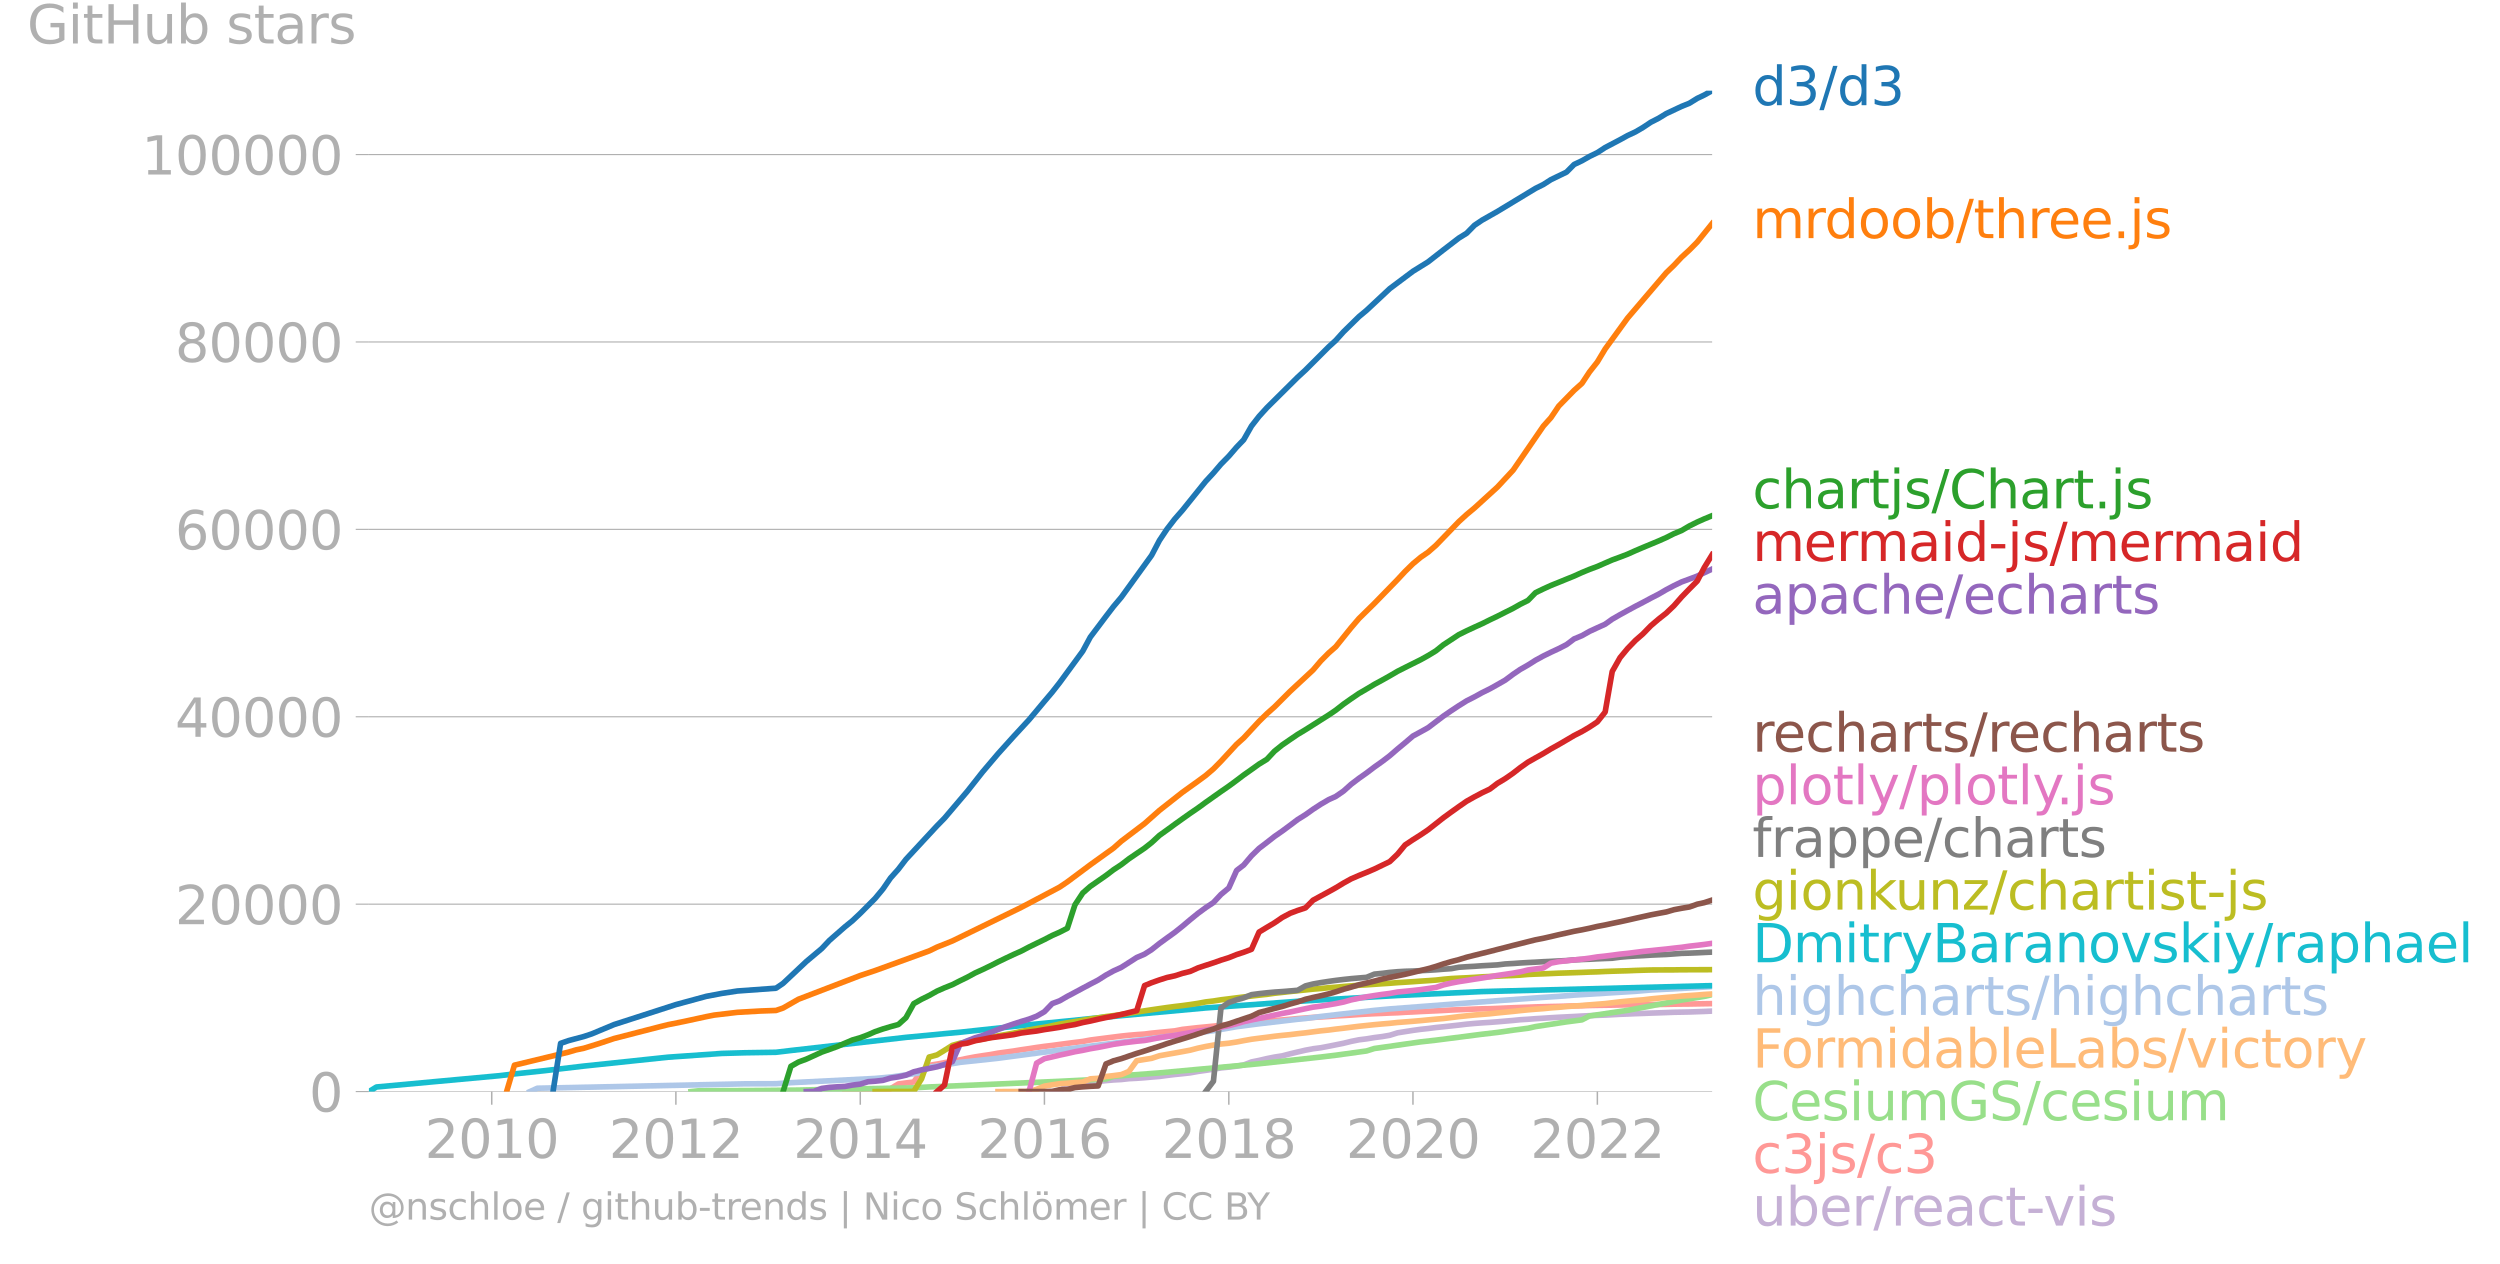<svg xmlns="http://www.w3.org/2000/svg" xmlns:xlink="http://www.w3.org/1999/xlink" width="886.21" height="447.929" viewBox="0 0 664.657 335.947"><defs><style>*{stroke-linejoin:round;stroke-linecap:butt}</style></defs><g id="figure_1"><path id="patch_1" d="M0 335.947h664.657V0H0v335.947z" style="fill:none"/><g id="axes_1"><path id="patch_2" d="M98.073 290.215h357.12V24.103H98.073v266.112z" style="fill:none"/><g id="matplotlib.axis_1"><g id="xtick_1"><g id="line2d_1"><defs><path id="meb6534f101" d="M0 0v3.5" style="stroke:#b0b0b0;stroke-width:.4"/></defs><use xlink:href="#meb6534f101" x="130.734" y="290.215" style="fill:#b0b0b0;stroke:#b0b0b0;stroke-width:.4"/></g><g id="text_1" style="fill:#b0b0b0" transform="matrix(.14 0 0 -.14 112.919 307.853)"><defs><path id="DejaVuSans-32" d="M1228 531h2203V0H469v531q359 372 979 998 621 627 780 809 303 340 423 576 121 236 121 464 0 372-261 606-261 235-680 235-297 0-627-103-329-103-704-313v638q381 153 712 231 332 78 607 78 725 0 1156-363 431-362 431-968 0-288-108-546-107-257-392-607-78-91-497-524-418-433-1181-1211z" transform="scale(.016)"/><path id="DejaVuSans-30" d="M2034 4250q-487 0-733-480-245-479-245-1442 0-959 245-1439 246-480 733-480 491 0 736 480 246 480 246 1439 0 963-246 1442-245 480-736 480zm0 500q785 0 1199-621 414-620 414-1801 0-1178-414-1799Q2819-91 2034-91q-784 0-1198 620-414 621-414 1799 0 1181 414 1801 414 621 1198 621z" transform="scale(.016)"/><path id="DejaVuSans-31" d="M794 531h1031v3560L703 3866v575l1116 225h631V531h1031V0H794v531z" transform="scale(.016)"/></defs><use xlink:href="#DejaVuSans-32"/><use xlink:href="#DejaVuSans-30" x="63.623"/><use xlink:href="#DejaVuSans-31" x="127.246"/><use xlink:href="#DejaVuSans-30" x="190.869"/></g></g><g id="xtick_2"><use xlink:href="#meb6534f101" id="line2d_2" x="179.691" y="290.215" style="fill:#b0b0b0;stroke:#b0b0b0;stroke-width:.4"/><g id="text_2" style="fill:#b0b0b0" transform="matrix(.14 0 0 -.14 161.876 307.853)"><use xlink:href="#DejaVuSans-32"/><use xlink:href="#DejaVuSans-30" x="63.623"/><use xlink:href="#DejaVuSans-31" x="127.246"/><use xlink:href="#DejaVuSans-32" x="190.869"/></g></g><g id="xtick_3"><use xlink:href="#meb6534f101" id="line2d_3" x="228.715" y="290.215" style="fill:#b0b0b0;stroke:#b0b0b0;stroke-width:.4"/><g id="text_3" style="fill:#b0b0b0" transform="matrix(.14 0 0 -.14 210.9 307.853)"><defs><path id="DejaVuSans-34" d="M2419 4116 825 1625h1594v2491zm-166 550h794V1625h666v-525h-666V0h-628v1100H313v609l1940 2957z" transform="scale(.016)"/></defs><use xlink:href="#DejaVuSans-32"/><use xlink:href="#DejaVuSans-30" x="63.623"/><use xlink:href="#DejaVuSans-31" x="127.246"/><use xlink:href="#DejaVuSans-34" x="190.869"/></g></g><g id="xtick_4"><use xlink:href="#meb6534f101" id="line2d_4" x="277.673" y="290.215" style="fill:#b0b0b0;stroke:#b0b0b0;stroke-width:.4"/><g id="text_4" style="fill:#b0b0b0" transform="matrix(.14 0 0 -.14 259.858 307.853)"><defs><path id="DejaVuSans-36" d="M2113 2584q-425 0-674-291-248-290-248-796 0-503 248-796 249-292 674-292t673 292q248 293 248 796 0 506-248 796-248 291-673 291zm1253 1979v-575q-238 112-480 171-242 60-480 60-625 0-955-422-329-422-376-1275 184 272 462 417 279 145 613 145 703 0 1111-427 408-426 408-1160 0-719-425-1154Q2819-91 2113-91q-810 0-1238 620-428 621-428 1799 0 1106 525 1764t1409 658q238 0 480-47t505-140z" transform="scale(.016)"/></defs><use xlink:href="#DejaVuSans-32"/><use xlink:href="#DejaVuSans-30" x="63.623"/><use xlink:href="#DejaVuSans-31" x="127.246"/><use xlink:href="#DejaVuSans-36" x="190.869"/></g></g><g id="xtick_5"><use xlink:href="#meb6534f101" id="line2d_5" x="326.697" y="290.215" style="fill:#b0b0b0;stroke:#b0b0b0;stroke-width:.4"/><g id="text_5" style="fill:#b0b0b0" transform="matrix(.14 0 0 -.14 308.882 307.853)"><defs><path id="DejaVuSans-38" d="M2034 2216q-450 0-708-241-257-241-257-662 0-422 257-663 258-241 708-241t709 242q260 243 260 662 0 421-258 662-257 241-711 241zm-631 268q-406 100-633 378-226 279-226 679 0 559 398 884 399 325 1092 325 697 0 1094-325t397-884q0-400-227-679-226-278-629-378 456-106 710-416 255-309 255-755 0-679-414-1042Q2806-91 2034-91q-771 0-1186 362-414 363-414 1042 0 446 256 755 257 310 713 416zm-231 997q0-362 226-565 227-203 636-203 407 0 636 203 230 203 230 565 0 363-230 566-229 203-636 203-409 0-636-203-226-203-226-566z" transform="scale(.016)"/></defs><use xlink:href="#DejaVuSans-32"/><use xlink:href="#DejaVuSans-30" x="63.623"/><use xlink:href="#DejaVuSans-31" x="127.246"/><use xlink:href="#DejaVuSans-38" x="190.869"/></g></g><g id="xtick_6"><use xlink:href="#meb6534f101" id="line2d_6" x="375.654" y="290.215" style="fill:#b0b0b0;stroke:#b0b0b0;stroke-width:.4"/><g id="text_6" style="fill:#b0b0b0" transform="matrix(.14 0 0 -.14 357.84 307.853)"><use xlink:href="#DejaVuSans-32"/><use xlink:href="#DejaVuSans-30" x="63.623"/><use xlink:href="#DejaVuSans-32" x="127.246"/><use xlink:href="#DejaVuSans-30" x="190.869"/></g></g><g id="xtick_7"><use xlink:href="#meb6534f101" id="line2d_7" x="424.679" y="290.215" style="fill:#b0b0b0;stroke:#b0b0b0;stroke-width:.4"/><g id="text_7" style="fill:#b0b0b0" transform="matrix(.14 0 0 -.14 406.864 307.853)"><use xlink:href="#DejaVuSans-32"/><use xlink:href="#DejaVuSans-30" x="63.623"/><use xlink:href="#DejaVuSans-32" x="127.246"/><use xlink:href="#DejaVuSans-32" x="190.869"/></g></g></g><g id="matplotlib.axis_2"><g id="ytick_1"><path id="line2d_8" d="M98.073 290.215h357.12" clip-path="url(#p0fb0c0df4f)" style="fill:none;stroke:#b0b0b0;stroke-width:.3;stroke-linecap:square"/><g id="line2d_9"><defs><path id="m46ec4a62b2" d="M0 0h-3.5" style="stroke:#b0b0b0;stroke-width:.3"/></defs><use xlink:href="#m46ec4a62b2" x="98.073" y="290.215" style="fill:#b0b0b0;stroke:#b0b0b0;stroke-width:.3"/></g><use xlink:href="#DejaVuSans-30" id="text_8" style="fill:#b0b0b0" transform="matrix(.14 0 0 -.14 82.166 295.534)"/></g><g id="ytick_2"><path id="line2d_10" d="M98.073 240.389h357.12" clip-path="url(#p0fb0c0df4f)" style="fill:none;stroke:#b0b0b0;stroke-width:.3;stroke-linecap:square"/><use xlink:href="#m46ec4a62b2" id="line2d_11" x="98.073" y="240.389" style="fill:#b0b0b0;stroke:#b0b0b0;stroke-width:.3"/><g id="text_9" style="fill:#b0b0b0" transform="matrix(.14 0 0 -.14 46.536 245.708)"><use xlink:href="#DejaVuSans-32"/><use xlink:href="#DejaVuSans-30" x="63.623"/><use xlink:href="#DejaVuSans-30" x="127.246"/><use xlink:href="#DejaVuSans-30" x="190.869"/><use xlink:href="#DejaVuSans-30" x="254.492"/></g></g><g id="ytick_3"><path id="line2d_12" d="M98.073 190.563h357.12" clip-path="url(#p0fb0c0df4f)" style="fill:none;stroke:#b0b0b0;stroke-width:.3;stroke-linecap:square"/><use xlink:href="#m46ec4a62b2" id="line2d_13" x="98.073" y="190.563" style="fill:#b0b0b0;stroke:#b0b0b0;stroke-width:.3"/><g id="text_10" style="fill:#b0b0b0" transform="matrix(.14 0 0 -.14 46.536 195.882)"><use xlink:href="#DejaVuSans-34"/><use xlink:href="#DejaVuSans-30" x="63.623"/><use xlink:href="#DejaVuSans-30" x="127.246"/><use xlink:href="#DejaVuSans-30" x="190.869"/><use xlink:href="#DejaVuSans-30" x="254.492"/></g></g><g id="ytick_4"><path id="line2d_14" d="M98.073 140.737h357.12" clip-path="url(#p0fb0c0df4f)" style="fill:none;stroke:#b0b0b0;stroke-width:.3;stroke-linecap:square"/><use xlink:href="#m46ec4a62b2" id="line2d_15" x="98.073" y="140.737" style="fill:#b0b0b0;stroke:#b0b0b0;stroke-width:.3"/><g id="text_11" style="fill:#b0b0b0" transform="matrix(.14 0 0 -.14 46.536 146.056)"><use xlink:href="#DejaVuSans-36"/><use xlink:href="#DejaVuSans-30" x="63.623"/><use xlink:href="#DejaVuSans-30" x="127.246"/><use xlink:href="#DejaVuSans-30" x="190.869"/><use xlink:href="#DejaVuSans-30" x="254.492"/></g></g><g id="ytick_5"><path id="line2d_16" d="M98.073 90.912h357.12" clip-path="url(#p0fb0c0df4f)" style="fill:none;stroke:#b0b0b0;stroke-width:.3;stroke-linecap:square"/><use xlink:href="#m46ec4a62b2" id="line2d_17" x="98.073" y="90.912" style="fill:#b0b0b0;stroke:#b0b0b0;stroke-width:.3"/><g id="text_12" style="fill:#b0b0b0" transform="matrix(.14 0 0 -.14 46.536 96.23)"><use xlink:href="#DejaVuSans-38"/><use xlink:href="#DejaVuSans-30" x="63.623"/><use xlink:href="#DejaVuSans-30" x="127.246"/><use xlink:href="#DejaVuSans-30" x="190.869"/><use xlink:href="#DejaVuSans-30" x="254.492"/></g></g><g id="ytick_6"><path id="line2d_18" d="M98.073 41.086h357.12" clip-path="url(#p0fb0c0df4f)" style="fill:none;stroke:#b0b0b0;stroke-width:.3;stroke-linecap:square"/><use xlink:href="#m46ec4a62b2" id="line2d_19" x="98.073" y="41.086" style="fill:#b0b0b0;stroke:#b0b0b0;stroke-width:.3"/><g id="text_13" style="fill:#b0b0b0" transform="matrix(.14 0 0 -.14 37.628 46.405)"><use xlink:href="#DejaVuSans-31"/><use xlink:href="#DejaVuSans-30" x="63.623"/><use xlink:href="#DejaVuSans-30" x="127.246"/><use xlink:href="#DejaVuSans-30" x="190.869"/><use xlink:href="#DejaVuSans-30" x="254.492"/><use xlink:href="#DejaVuSans-30" x="318.115"/></g></g><g id="text_14" style="fill:#b0b0b0" transform="matrix(.14 0 0 -.14 7.2 11.563)"><defs><path id="DejaVuSans-47" d="M3809 666v1253H2778v519h1656V434q-365-259-806-392-440-133-940-133-1094 0-1712 639-617 640-617 1780 0 1144 617 1783 618 639 1712 639 456 0 867-113 411-112 758-331v-672q-350 297-744 447t-828 150q-857 0-1287-478-429-478-429-1425 0-944 429-1422 430-478 1287-478 334 0 596 58 263 58 472 180z" transform="scale(.016)"/><path id="DejaVuSans-69" d="M603 3500h575V0H603v3500zm0 1363h575v-729H603v729z" transform="scale(.016)"/><path id="DejaVuSans-74" d="M1172 4494v-994h1184v-447H1172V1153q0-428 117-550t477-122h590V0h-590q-666 0-919 248-253 249-253 905v1900H172v447h422v994h578z" transform="scale(.016)"/><path id="DejaVuSans-48" d="M628 4666h631V2753h2294v1913h631V0h-631v2222H1259V0H628v4666z" transform="scale(.016)"/><path id="DejaVuSans-75" d="M544 1381v2119h575V1403q0-497 193-746 194-248 582-248 465 0 735 297 271 297 271 810v1984h575V0h-575v538q-209-319-486-474-276-155-642-155-603 0-916 375-312 375-312 1097zm1447 2203z" transform="scale(.016)"/><path id="DejaVuSans-62" d="M3116 1747q0 634-261 995t-717 361q-457 0-718-361t-261-995q0-634 261-995t718-361q456 0 717 361t261 995zM1159 2969q182 312 458 463 277 152 661 152 638 0 1036-506 399-506 399-1331T3314 415Q2916-91 2278-91q-384 0-661 152-276 152-458 464V0H581v4863h578V2969z" transform="scale(.016)"/><path id="DejaVuSans-73" d="M2834 3397v-544q-243 125-506 187-262 63-544 63-428 0-642-131t-214-394q0-200 153-314t616-217l197-44q612-131 870-370t258-667q0-488-386-773Q2250-91 1575-91q-281 0-586 55T347 128v594q319-166 628-249 309-82 613-82 406 0 624 139 219 139 219 392 0 234-158 359-157 125-692 241l-200 47q-534 112-772 345-237 233-237 639 0 494 350 762 350 269 994 269 318 0 599-47 282-46 519-140z" transform="scale(.016)"/><path id="DejaVuSans-61" d="M2194 1759q-697 0-966-159t-269-544q0-306 202-486 202-179 548-179 479 0 768 339t289 901v128h-572zm1147 238V0h-575v531q-197-318-491-470T1556-91q-537 0-855 302-317 302-317 808 0 590 395 890 396 300 1180 300h807v57q0 397-261 614t-733 217q-300 0-585-72-284-72-546-216v532q315 122 612 182 297 61 578 61 760 0 1135-394 375-393 375-1193z" transform="scale(.016)"/><path id="DejaVuSans-72" d="M2631 2963q-97 56-211 82-114 27-251 27-488 0-749-317t-261-911V0H581v3500h578v-544q182 319 472 473 291 155 707 155 59 0 131-8 72-7 159-23l3-590z" transform="scale(.016)"/></defs><use xlink:href="#DejaVuSans-47"/><use xlink:href="#DejaVuSans-69" x="77.49"/><use xlink:href="#DejaVuSans-74" x="105.273"/><use xlink:href="#DejaVuSans-48" x="144.482"/><use xlink:href="#DejaVuSans-75" x="219.678"/><use xlink:href="#DejaVuSans-62" x="283.057"/><use xlink:href="#DejaVuSans-20" x="346.533"/><use xlink:href="#DejaVuSans-73" x="378.32"/><use xlink:href="#DejaVuSans-74" x="430.42"/><use xlink:href="#DejaVuSans-61" x="469.629"/><use xlink:href="#DejaVuSans-72" x="530.908"/><use xlink:href="#DejaVuSans-73" x="572.021"/></g></g><path id="line2d_20" d="m279.752 290.215 1.945-.005 2.079-1.801 2.011-.083 2.08-.595 2.011-.12 2.08-.09 2.078-.221 2.012-.18 2.08-.112 2.011-.224 2.08-.107 2.078-.147 1.878-.17 2.08-.171 2.011-.272 2.08-.249 2.011-.204 2.08-.232 2.078-.376 2.012-.284 2.079-.316 2.012-.34 2.079-.206 2.079-.257 1.878-.318 2.079-.805 2.012-.406 2.079-.484 2.012-.403 2.079-.324 2.079-.548 2.012-.48 2.079-.482 2.012-.378 2.079-.27 2.079-.4 1.877-.374 2.08-.424 2.011-.49 2.08-.422 2.011-.249 2.08-.344 2.078-.266 2.012-.346 2.08-.65 2.011-.32 2.08-.33 2.078-.287 1.945-.205 2.08-.271 2.011-.202 2.08-.222 2.011-.221 2.08-.247 2.078-.192 2.012-.152 2.079-.132 2.012-.152 2.079-.18 2.079-.179 1.878-.191 2.079-.127 2.012-.152 2.079-.127 2.012-.133 2.079-.12 2.079-.106 2.012-.1 2.079-.122 2.012-.092 2.079-.087 2.079-.068 1.877-.094 2.08-.117 2.011-.075 2.08-.09 2.011-.07 2.08-.084 2.078-.068 2.012-.074 2.08-.08 2.011-.035 2.08-.042 2.078-.075 1.878-.065 2.08-.094" clip-path="url(#p0fb0c0df4f)" style="fill:none;stroke:#c5b0d5;stroke-width:1.5;stroke-linecap:square"/><path id="line2d_21" d="m224.624 290.215 2.012-.214 2.08-.013 2.078-.03 1.878-.095 2.08-.166 2.011-.24 2.08-1.275 2.011-.267 2.08-.251 2.078-2.918 2.012-1.502 2.079-.341 2.012-.381 2.079-.374 2.079-.386 1.878-.384 2.079-.388 2.012-.317 2.079-.304 2.012-.371 2.079-.291 2.079-.282 2.012-.329 2.079-.301 2.012-.314 2.079-.292 2.079-.249 1.945-.266 2.079-.274 2.011-.262 2.08-.25 2.011-.38 2.08-.272 2.078-.266 2.012-.257 2.08-.262 2.011-.214 2.08-.172 2.078-.15 1.878-.238 2.08-.207 2.011-.2 2.08-.201 2.011-.391 2.08-.237 2.078-.232 2.012-.19 2.079-.208 2.012-.22 2.079-.186 2.079-.155 1.878-.17 2.079-.189 2.012-.196 2.079-.187 2.012-.195 2.079-.144 2.079-.172 2.012-.194 2.079-.157 2.012-.155 2.079-.112 2.079-.132 1.877-.137 2.08-.112 2.011-.12 2.08-.152 2.011-.114 2.08-.102 2.078-.085 2.012-.095 2.08-.074 2.011-.125 2.08-.09 2.078-.114 1.945-.087 2.08-.093 2.011-.102 2.08-.114 2.011-.085 2.08-.077 2.078-.088 2.012-.067 2.079-.037 2.012-.077 2.079-.09 2.079-.09 1.878-.067 2.079-.07 2.012-.084 2.079-.05 2.012-.053 2.079-.044 2.079-.06 2.012-.058 2.079-.034 2.012-.065 2.079-.043 2.079-.03 1.877-.027 2.08-.042 2.011-.033 2.08-.032 2.011-.012 2.08-.033 2.078-.025 2.012-.032 2.08-.047 2.011-.025 2.08-.02 2.078-.038 1.878-.032 2.08-.032" clip-path="url(#p0fb0c0df4f)" style="fill:none;stroke:#ff9896;stroke-width:1.5;stroke-linecap:square"/><path id="line2d_22" d="m183.715 290.215 2.079-.224 16.364-.068 10.126-.107 8.25-.192 22.4-.423 4.09-.222 14.218-.6 20.455-.9 6.17-.304 6.17-.314 2.011-.7 12.206-.916 26.49-2.434 16.432-1.787 3.956-.48 8.182-1.129 2.08-.655 8.181-1.171 4.158-.595 4.024-.451 12.273-1.582 4.091-.474 4.158-.603 3.957-.508 2.012-.446 8.249-1.25 4.09-.536 2.013-1.044 10.126-1.492 10.261-1.953 4.091-.768 6.036-.984 2.08-.468h0" clip-path="url(#p0fb0c0df4f)" style="fill:none;stroke:#98df8a;stroke-width:1.5;stroke-linecap:square"/><g id="text_15" style="fill:#1f77b4" transform="matrix(.14 0 0 -.14 465.907 27.966)"><defs><path id="DejaVuSans-64" d="M2906 2969v1894h575V0h-575v525q-181-312-458-464-276-152-664-152-634 0-1033 506-398 507-398 1332t398 1331q399 506 1033 506 388 0 664-152 277-151 458-463zM947 1747q0-634 261-995t717-361q456 0 718 361 263 361 263 995t-263 995q-262 361-718 361t-717-361q-261-361-261-995z" transform="scale(.016)"/><path id="DejaVuSans-33" d="M2597 2516q453-97 707-404 255-306 255-756 0-690-475-1069Q2609-91 1734-91q-293 0-604 58T488 141v609q262-153 574-231 313-78 654-78 593 0 904 234t311 681q0 413-289 645-289 233-804 233h-544v519h569q465 0 712 186t247 536q0 359-255 551-254 193-729 193-260 0-557-57-297-56-653-174v562q360 100 674 150t592 50q719 0 1137-327 419-326 419-882 0-388-222-655t-631-370z" transform="scale(.016)"/><path id="DejaVuSans-2f" d="M1625 4666h531L531-594H0l1625 5260z" transform="scale(.016)"/></defs><use xlink:href="#DejaVuSans-64"/><use xlink:href="#DejaVuSans-33" x="63.477"/><use xlink:href="#DejaVuSans-2f" x="127.1"/><use xlink:href="#DejaVuSans-64" x="160.791"/><use xlink:href="#DejaVuSans-33" x="224.268"/></g><g id="text_16" style="fill:#ff7f0e" transform="matrix(.14 0 0 -.14 465.907 63.307)"><defs><path id="DejaVuSans-6d" d="M3328 2828q216 388 516 572t706 184q547 0 844-383 297-382 297-1088V0h-578v2094q0 503-179 746-178 244-543 244-447 0-707-297-259-296-259-809V0h-578v2094q0 506-178 748t-550 242q-441 0-701-298-259-298-259-808V0H581v3500h578v-544q197 322 472 475t653 153q382 0 649-194 267-193 395-562z" transform="scale(.016)"/><path id="DejaVuSans-6f" d="M1959 3097q-462 0-731-361t-269-989q0-628 267-989 268-361 733-361 460 0 728 362 269 363 269 988 0 622-269 986-268 364-728 364zm0 487q750 0 1178-488 429-487 429-1349 0-859-429-1349Q2709-91 1959-91q-753 0-1180 489-426 490-426 1349 0 862 426 1349 427 488 1180 488z" transform="scale(.016)"/><path id="DejaVuSans-68" d="M3513 2113V0h-575v2094q0 497-194 743-194 247-581 247-466 0-735-297-269-296-269-809V0H581v4863h578V2956q207 316 486 472 280 156 646 156 603 0 912-373 310-373 310-1098z" transform="scale(.016)"/><path id="DejaVuSans-65" d="M3597 1894v-281H953q38-594 358-905t892-311q331 0 642 81t618 244V178Q3153 47 2828-22t-659-69q-838 0-1327 487-489 488-489 1320 0 859 464 1363 464 505 1252 505 706 0 1117-455 411-454 411-1235zm-575 169q-6 471-264 752-258 282-683 282-481 0-770-272t-333-766l2050 4z" transform="scale(.016)"/><path id="DejaVuSans-2e" d="M684 794h660V0H684v794z" transform="scale(.016)"/><path id="DejaVuSans-6a" d="M603 3500h575V-63q0-668-255-968-254-300-820-300h-219v487H38q328 0 446 152Q603-541 603-63v3563zm0 1363h575v-729H603v729z" transform="scale(.016)"/></defs><use xlink:href="#DejaVuSans-6d"/><use xlink:href="#DejaVuSans-72" x="97.412"/><use xlink:href="#DejaVuSans-64" x="136.775"/><use xlink:href="#DejaVuSans-6f" x="200.252"/><use xlink:href="#DejaVuSans-6f" x="261.434"/><use xlink:href="#DejaVuSans-62" x="322.615"/><use xlink:href="#DejaVuSans-2f" x="386.092"/><use xlink:href="#DejaVuSans-74" x="419.783"/><use xlink:href="#DejaVuSans-68" x="458.992"/><use xlink:href="#DejaVuSans-72" x="522.371"/><use xlink:href="#DejaVuSans-65" x="561.234"/><use xlink:href="#DejaVuSans-65" x="622.758"/><use xlink:href="#DejaVuSans-2e" x="684.281"/><use xlink:href="#DejaVuSans-6a" x="716.068"/><use xlink:href="#DejaVuSans-73" x="743.852"/></g><g id="text_17" style="fill:#2ca02c" transform="matrix(.14 0 0 -.14 465.907 135.155)"><defs><path id="DejaVuSans-63" d="M3122 3366v-538q-244 135-489 202t-495 67q-560 0-870-355-309-354-309-995t309-996q310-354 870-354 250 0 495 67t489 202V134Q2881 22 2623-34q-257-57-548-57-791 0-1257 497-465 497-465 1341 0 856 470 1346 471 491 1290 491 265 0 518-55 253-54 491-163z" transform="scale(.016)"/><path id="DejaVuSans-43" d="M4122 4306v-665q-319 297-680 443-361 147-767 147-800 0-1225-489t-425-1414q0-922 425-1411t1225-489q406 0 767 147t680 444V359q-331-225-702-338-370-112-782-112-1060 0-1670 648-609 649-609 1771 0 1125 609 1773 610 649 1670 649 418 0 788-111 371-111 696-333z" transform="scale(.016)"/></defs><use xlink:href="#DejaVuSans-63"/><use xlink:href="#DejaVuSans-68" x="54.98"/><use xlink:href="#DejaVuSans-61" x="118.359"/><use xlink:href="#DejaVuSans-72" x="179.639"/><use xlink:href="#DejaVuSans-74" x="220.752"/><use xlink:href="#DejaVuSans-6a" x="259.961"/><use xlink:href="#DejaVuSans-73" x="287.744"/><use xlink:href="#DejaVuSans-2f" x="339.844"/><use xlink:href="#DejaVuSans-43" x="373.535"/><use xlink:href="#DejaVuSans-68" x="443.359"/><use xlink:href="#DejaVuSans-61" x="506.738"/><use xlink:href="#DejaVuSans-72" x="568.018"/><use xlink:href="#DejaVuSans-74" x="609.131"/><use xlink:href="#DejaVuSans-2e" x="648.34"/><use xlink:href="#DejaVuSans-6a" x="680.127"/><use xlink:href="#DejaVuSans-73" x="707.91"/></g><g id="text_18" style="fill:#d62728" transform="matrix(.14 0 0 -.14 465.907 149.155)"><defs><path id="DejaVuSans-2d" d="M313 2009h1684v-512H313v512z" transform="scale(.016)"/></defs><use xlink:href="#DejaVuSans-6d"/><use xlink:href="#DejaVuSans-65" x="97.412"/><use xlink:href="#DejaVuSans-72" x="158.936"/><use xlink:href="#DejaVuSans-6d" x="198.299"/><use xlink:href="#DejaVuSans-61" x="295.711"/><use xlink:href="#DejaVuSans-69" x="356.99"/><use xlink:href="#DejaVuSans-64" x="384.773"/><use xlink:href="#DejaVuSans-2d" x="448.25"/><use xlink:href="#DejaVuSans-6a" x="484.334"/><use xlink:href="#DejaVuSans-73" x="512.117"/><use xlink:href="#DejaVuSans-2f" x="564.217"/><use xlink:href="#DejaVuSans-6d" x="597.908"/><use xlink:href="#DejaVuSans-65" x="695.32"/><use xlink:href="#DejaVuSans-72" x="756.844"/><use xlink:href="#DejaVuSans-6d" x="796.207"/><use xlink:href="#DejaVuSans-61" x="893.619"/><use xlink:href="#DejaVuSans-69" x="954.898"/><use xlink:href="#DejaVuSans-64" x="982.682"/></g><g id="text_19" style="fill:#9467bd" transform="matrix(.14 0 0 -.14 465.907 163.155)"><defs><path id="DejaVuSans-70" d="M1159 525v-1856H581v4831h578v-531q182 312 458 463 277 152 661 152 638 0 1036-506 399-506 399-1331T3314 415Q2916-91 2278-91q-384 0-661 152-276 152-458 464zm1957 1222q0 634-261 995t-717 361q-457 0-718-361t-261-995q0-634 261-995t718-361q456 0 717 361t261 995z" transform="scale(.016)"/></defs><use xlink:href="#DejaVuSans-61"/><use xlink:href="#DejaVuSans-70" x="61.279"/><use xlink:href="#DejaVuSans-61" x="124.756"/><use xlink:href="#DejaVuSans-63" x="186.035"/><use xlink:href="#DejaVuSans-68" x="241.016"/><use xlink:href="#DejaVuSans-65" x="304.395"/><use xlink:href="#DejaVuSans-2f" x="365.918"/><use xlink:href="#DejaVuSans-65" x="399.609"/><use xlink:href="#DejaVuSans-63" x="461.133"/><use xlink:href="#DejaVuSans-68" x="516.113"/><use xlink:href="#DejaVuSans-61" x="579.492"/><use xlink:href="#DejaVuSans-72" x="640.771"/><use xlink:href="#DejaVuSans-74" x="681.885"/><use xlink:href="#DejaVuSans-73" x="721.094"/></g><g id="text_20" style="fill:#8c564b" transform="matrix(.14 0 0 -.14 465.907 199.835)"><use xlink:href="#DejaVuSans-72"/><use xlink:href="#DejaVuSans-65" x="38.863"/><use xlink:href="#DejaVuSans-63" x="100.387"/><use xlink:href="#DejaVuSans-68" x="155.367"/><use xlink:href="#DejaVuSans-61" x="218.746"/><use xlink:href="#DejaVuSans-72" x="280.025"/><use xlink:href="#DejaVuSans-74" x="321.139"/><use xlink:href="#DejaVuSans-73" x="360.348"/><use xlink:href="#DejaVuSans-2f" x="412.447"/><use xlink:href="#DejaVuSans-72" x="446.139"/><use xlink:href="#DejaVuSans-65" x="485.002"/><use xlink:href="#DejaVuSans-63" x="546.525"/><use xlink:href="#DejaVuSans-68" x="601.506"/><use xlink:href="#DejaVuSans-61" x="664.885"/><use xlink:href="#DejaVuSans-72" x="726.164"/><use xlink:href="#DejaVuSans-74" x="767.277"/><use xlink:href="#DejaVuSans-73" x="806.486"/></g><g id="text_21" style="fill:#e377c2" transform="matrix(.14 0 0 -.14 465.907 213.835)"><defs><path id="DejaVuSans-6c" d="M603 4863h575V0H603v4863z" transform="scale(.016)"/><path id="DejaVuSans-79" d="M2059-325q-243-625-475-815-231-191-618-191H506v481h338q237 0 368 113 132 112 291 531l103 262L191 3500h609L1894 763l1094 2737h609L2059-325z" transform="scale(.016)"/></defs><use xlink:href="#DejaVuSans-70"/><use xlink:href="#DejaVuSans-6c" x="63.477"/><use xlink:href="#DejaVuSans-6f" x="91.26"/><use xlink:href="#DejaVuSans-74" x="152.441"/><use xlink:href="#DejaVuSans-6c" x="191.65"/><use xlink:href="#DejaVuSans-79" x="219.434"/><use xlink:href="#DejaVuSans-2f" x="278.613"/><use xlink:href="#DejaVuSans-70" x="312.305"/><use xlink:href="#DejaVuSans-6c" x="375.781"/><use xlink:href="#DejaVuSans-6f" x="403.564"/><use xlink:href="#DejaVuSans-74" x="464.746"/><use xlink:href="#DejaVuSans-6c" x="503.955"/><use xlink:href="#DejaVuSans-79" x="531.738"/><use xlink:href="#DejaVuSans-2e" x="576.668"/><use xlink:href="#DejaVuSans-6a" x="608.455"/><use xlink:href="#DejaVuSans-73" x="636.238"/></g><g id="text_22" style="fill:#7f7f7f" transform="matrix(.14 0 0 -.14 465.907 227.835)"><defs><path id="DejaVuSans-66" d="M2375 4863v-479h-550q-309 0-430-125-120-125-120-450v-309h947v-447h-947V0H697v3053H147v447h550v244q0 584 272 851 272 268 862 268h544z" transform="scale(.016)"/></defs><use xlink:href="#DejaVuSans-66"/><use xlink:href="#DejaVuSans-72" x="35.205"/><use xlink:href="#DejaVuSans-61" x="76.318"/><use xlink:href="#DejaVuSans-70" x="137.598"/><use xlink:href="#DejaVuSans-70" x="201.074"/><use xlink:href="#DejaVuSans-65" x="264.551"/><use xlink:href="#DejaVuSans-2f" x="326.074"/><use xlink:href="#DejaVuSans-63" x="359.766"/><use xlink:href="#DejaVuSans-68" x="414.746"/><use xlink:href="#DejaVuSans-61" x="478.125"/><use xlink:href="#DejaVuSans-72" x="539.404"/><use xlink:href="#DejaVuSans-74" x="580.518"/><use xlink:href="#DejaVuSans-73" x="619.727"/></g><g id="text_23" style="fill:#bcbd22" transform="matrix(.14 0 0 -.14 465.907 241.835)"><defs><path id="DejaVuSans-67" d="M2906 1791q0 625-258 968-257 344-723 344-462 0-720-344-258-343-258-968 0-622 258-966t720-344q466 0 723 344 258 344 258 966zm575-1357q0-893-397-1329-396-436-1215-436-303 0-572 45t-522 139v559q253-137 500-202 247-66 503-66 566 0 847 295t281 892v285q-178-310-456-463T1784 0Q1141 0 747 490 353 981 353 1791q0 812 394 1302 394 491 1037 491 388 0 666-153t456-462v531h575V434z" transform="scale(.016)"/><path id="DejaVuSans-6e" d="M3513 2113V0h-575v2094q0 497-194 743-194 247-581 247-466 0-735-297-269-296-269-809V0H581v3500h578v-544q207 316 486 472 280 156 646 156 603 0 912-373 310-373 310-1098z" transform="scale(.016)"/><path id="DejaVuSans-6b" d="M581 4863h578V1991l1716 1509h734L1753 1863 3688 0h-750L1159 1709V0H581v4863z" transform="scale(.016)"/><path id="DejaVuSans-7a" d="M353 3500h2731v-525L922 459h2162V0H275v525l2163 2516H353v459z" transform="scale(.016)"/></defs><use xlink:href="#DejaVuSans-67"/><use xlink:href="#DejaVuSans-69" x="63.477"/><use xlink:href="#DejaVuSans-6f" x="91.26"/><use xlink:href="#DejaVuSans-6e" x="152.441"/><use xlink:href="#DejaVuSans-6b" x="215.82"/><use xlink:href="#DejaVuSans-75" x="270.605"/><use xlink:href="#DejaVuSans-6e" x="333.984"/><use xlink:href="#DejaVuSans-7a" x="397.363"/><use xlink:href="#DejaVuSans-2f" x="449.854"/><use xlink:href="#DejaVuSans-63" x="483.545"/><use xlink:href="#DejaVuSans-68" x="538.525"/><use xlink:href="#DejaVuSans-61" x="601.904"/><use xlink:href="#DejaVuSans-72" x="663.184"/><use xlink:href="#DejaVuSans-74" x="704.297"/><use xlink:href="#DejaVuSans-69" x="743.506"/><use xlink:href="#DejaVuSans-73" x="771.289"/><use xlink:href="#DejaVuSans-74" x="823.389"/><use xlink:href="#DejaVuSans-2d" x="862.598"/><use xlink:href="#DejaVuSans-6a" x="898.682"/><use xlink:href="#DejaVuSans-73" x="926.465"/></g><g id="text_24" style="fill:#17becf" transform="matrix(.14 0 0 -.14 465.907 255.835)"><defs><path id="DejaVuSans-44" d="M1259 4147V519h763q966 0 1414 437 448 438 448 1382 0 937-448 1373t-1414 436h-763zm-631 519h1297q1356 0 1990-564 635-564 635-1764 0-1207-638-1773Q3275 0 1925 0H628v4666z" transform="scale(.016)"/><path id="DejaVuSans-42" d="M1259 2228V519h1013q509 0 754 211 246 211 246 645 0 438-246 645-245 208-754 208H1259zm0 1919V2741h935q462 0 688 173 227 174 227 530 0 353-227 528-226 175-688 175h-935zm-631 519h1613q722 0 1112-300 391-300 391-853 0-429-200-682t-588-315q466-100 724-418 258-317 258-792 0-625-425-966Q3088 0 2303 0H628v4666z" transform="scale(.016)"/><path id="DejaVuSans-76" d="M191 3500h609L1894 563l1094 2937h609L2284 0h-781L191 3500z" transform="scale(.016)"/></defs><use xlink:href="#DejaVuSans-44"/><use xlink:href="#DejaVuSans-6d" x="77.002"/><use xlink:href="#DejaVuSans-69" x="174.414"/><use xlink:href="#DejaVuSans-74" x="202.197"/><use xlink:href="#DejaVuSans-72" x="241.406"/><use xlink:href="#DejaVuSans-79" x="282.52"/><use xlink:href="#DejaVuSans-42" x="341.699"/><use xlink:href="#DejaVuSans-61" x="410.303"/><use xlink:href="#DejaVuSans-72" x="471.582"/><use xlink:href="#DejaVuSans-61" x="512.695"/><use xlink:href="#DejaVuSans-6e" x="573.975"/><use xlink:href="#DejaVuSans-6f" x="637.354"/><use xlink:href="#DejaVuSans-76" x="698.535"/><use xlink:href="#DejaVuSans-73" x="757.715"/><use xlink:href="#DejaVuSans-6b" x="809.814"/><use xlink:href="#DejaVuSans-69" x="867.725"/><use xlink:href="#DejaVuSans-79" x="895.508"/><use xlink:href="#DejaVuSans-2f" x="954.688"/><use xlink:href="#DejaVuSans-72" x="988.379"/><use xlink:href="#DejaVuSans-61" x="1029.492"/><use xlink:href="#DejaVuSans-70" x="1090.771"/><use xlink:href="#DejaVuSans-68" x="1154.248"/><use xlink:href="#DejaVuSans-61" x="1217.627"/><use xlink:href="#DejaVuSans-65" x="1278.906"/><use xlink:href="#DejaVuSans-6c" x="1340.43"/></g><g id="text_25" style="fill:#aec7e8" transform="matrix(.14 0 0 -.14 465.907 269.835)"><use xlink:href="#DejaVuSans-68"/><use xlink:href="#DejaVuSans-69" x="63.379"/><use xlink:href="#DejaVuSans-67" x="91.162"/><use xlink:href="#DejaVuSans-68" x="154.639"/><use xlink:href="#DejaVuSans-63" x="218.018"/><use xlink:href="#DejaVuSans-68" x="272.998"/><use xlink:href="#DejaVuSans-61" x="336.377"/><use xlink:href="#DejaVuSans-72" x="397.656"/><use xlink:href="#DejaVuSans-74" x="438.77"/><use xlink:href="#DejaVuSans-73" x="477.979"/><use xlink:href="#DejaVuSans-2f" x="530.078"/><use xlink:href="#DejaVuSans-68" x="563.77"/><use xlink:href="#DejaVuSans-69" x="627.148"/><use xlink:href="#DejaVuSans-67" x="654.932"/><use xlink:href="#DejaVuSans-68" x="718.408"/><use xlink:href="#DejaVuSans-63" x="781.787"/><use xlink:href="#DejaVuSans-68" x="836.768"/><use xlink:href="#DejaVuSans-61" x="900.146"/><use xlink:href="#DejaVuSans-72" x="961.426"/><use xlink:href="#DejaVuSans-74" x="1002.539"/><use xlink:href="#DejaVuSans-73" x="1041.748"/></g><g id="text_26" style="fill:#ffbb78" transform="matrix(.14 0 0 -.14 465.907 283.835)"><defs><path id="DejaVuSans-46" d="M628 4666h2681v-532H1259V2759h1850v-531H1259V0H628v4666z" transform="scale(.016)"/><path id="DejaVuSans-4c" d="M628 4666h631V531h2272V0H628v4666z" transform="scale(.016)"/></defs><use xlink:href="#DejaVuSans-46"/><use xlink:href="#DejaVuSans-6f" x="53.895"/><use xlink:href="#DejaVuSans-72" x="115.076"/><use xlink:href="#DejaVuSans-6d" x="154.439"/><use xlink:href="#DejaVuSans-69" x="251.852"/><use xlink:href="#DejaVuSans-64" x="279.635"/><use xlink:href="#DejaVuSans-61" x="343.111"/><use xlink:href="#DejaVuSans-62" x="404.391"/><use xlink:href="#DejaVuSans-6c" x="467.867"/><use xlink:href="#DejaVuSans-65" x="495.65"/><use xlink:href="#DejaVuSans-4c" x="557.174"/><use xlink:href="#DejaVuSans-61" x="612.887"/><use xlink:href="#DejaVuSans-62" x="674.166"/><use xlink:href="#DejaVuSans-73" x="737.643"/><use xlink:href="#DejaVuSans-2f" x="789.742"/><use xlink:href="#DejaVuSans-76" x="823.434"/><use xlink:href="#DejaVuSans-69" x="882.613"/><use xlink:href="#DejaVuSans-63" x="910.396"/><use xlink:href="#DejaVuSans-74" x="965.377"/><use xlink:href="#DejaVuSans-6f" x="1004.586"/><use xlink:href="#DejaVuSans-72" x="1065.768"/><use xlink:href="#DejaVuSans-79" x="1106.881"/></g><g id="text_27" style="fill:#98df8a" transform="matrix(.14 0 0 -.14 465.907 297.835)"><defs><path id="DejaVuSans-53" d="M3425 4513v-616q-359 172-678 256-319 85-616 85-515 0-795-200t-280-569q0-310 186-468 186-157 705-254l381-78q706-135 1042-474t336-907q0-679-455-1029Q2797-91 1919-91q-331 0-705 75-373 75-773 222v650q384-215 753-325 369-109 725-109 540 0 834 212 294 213 294 607 0 343-211 537t-692 291l-385 75q-706 140-1022 440-315 300-315 835 0 619 436 975t1201 356q329 0 669-60 341-59 697-177z" transform="scale(.016)"/></defs><use xlink:href="#DejaVuSans-43"/><use xlink:href="#DejaVuSans-65" x="69.824"/><use xlink:href="#DejaVuSans-73" x="131.348"/><use xlink:href="#DejaVuSans-69" x="183.447"/><use xlink:href="#DejaVuSans-75" x="211.23"/><use xlink:href="#DejaVuSans-6d" x="274.609"/><use xlink:href="#DejaVuSans-47" x="372.021"/><use xlink:href="#DejaVuSans-53" x="449.512"/><use xlink:href="#DejaVuSans-2f" x="512.988"/><use xlink:href="#DejaVuSans-63" x="546.68"/><use xlink:href="#DejaVuSans-65" x="601.66"/><use xlink:href="#DejaVuSans-73" x="663.184"/><use xlink:href="#DejaVuSans-69" x="715.283"/><use xlink:href="#DejaVuSans-75" x="743.066"/><use xlink:href="#DejaVuSans-6d" x="806.445"/></g><g id="text_28" style="fill:#ff9896" transform="matrix(.14 0 0 -.14 465.907 311.835)"><use xlink:href="#DejaVuSans-63"/><use xlink:href="#DejaVuSans-33" x="54.98"/><use xlink:href="#DejaVuSans-6a" x="118.604"/><use xlink:href="#DejaVuSans-73" x="146.387"/><use xlink:href="#DejaVuSans-2f" x="198.486"/><use xlink:href="#DejaVuSans-63" x="232.178"/><use xlink:href="#DejaVuSans-33" x="287.158"/></g><g id="text_29" style="fill:#c5b0d5" transform="matrix(.14 0 0 -.14 465.907 325.835)"><use xlink:href="#DejaVuSans-75"/><use xlink:href="#DejaVuSans-62" x="63.379"/><use xlink:href="#DejaVuSans-65" x="126.855"/><use xlink:href="#DejaVuSans-72" x="188.379"/><use xlink:href="#DejaVuSans-2f" x="229.492"/><use xlink:href="#DejaVuSans-72" x="263.184"/><use xlink:href="#DejaVuSans-65" x="302.047"/><use xlink:href="#DejaVuSans-61" x="363.57"/><use xlink:href="#DejaVuSans-63" x="424.85"/><use xlink:href="#DejaVuSans-74" x="479.83"/><use xlink:href="#DejaVuSans-2d" x="519.039"/><use xlink:href="#DejaVuSans-76" x="552.498"/><use xlink:href="#DejaVuSans-69" x="611.678"/><use xlink:href="#DejaVuSans-73" x="639.461"/></g><g id="text_30" style="fill:#b0b0b0" transform="matrix(.097 0 0 -.097 98.073 324.251)"><defs><path id="DejaVuSans-40" d="M2381 1678q0-447 222-702 222-254 610-254 384 0 604 256 221 256 221 700 0 438-225 695-225 258-607 258-378 0-602-256-223-256-223-697zm1703-934q-187-241-429-355t-564-114q-538 0-874 389t-336 1014q0 625 337 1015 338 391 873 391 322 0 565-117 244-117 428-354v409h447V722q457 69 714 417 258 349 258 902 0 334-99 628-98 294-298 544-325 409-792 626t-1017 217q-384 0-738-102-353-101-653-301-490-319-767-836-276-517-276-1120 0-497 179-932 180-434 521-765 328-325 759-495 431-171 922-171 403 0 792 136t714 389l281-347q-390-303-851-464t-936-161q-578 0-1091 205-512 205-912 595Q841 78 631 592q-209 514-209 1105 0 569 212 1084 213 516 607 907 403 396 931 607t1119 211q662 0 1229-272 568-271 952-771 234-307 357-666 124-359 124-744 0-822-497-1297T4084 263v481z" transform="scale(.016)"/><path id="DejaVuSans-7c" d="M1344 4891v-6400H813v6400h531z" transform="scale(.016)"/><path id="DejaVuSans-4e" d="M628 4666h850L3547 763v3903h612V0h-850L1241 3903V0H628v4666z" transform="scale(.016)"/><path id="DejaVuSans-f6" d="M1959 3097q-462 0-731-361t-269-989q0-628 267-989 268-361 733-361 460 0 728 362 269 363 269 988 0 622-269 986-268 364-728 364zm0 487q750 0 1178-488 429-487 429-1349 0-859-429-1349Q2709-91 1959-91q-753 0-1180 489-426 490-426 1349 0 862 426 1349 427 488 1180 488zm295 1266h634v-631h-634v631zm-1222 0h634v-631h-634v631z" transform="scale(.016)"/><path id="DejaVuSans-59" d="M-13 4666h679l1293-1919 1285 1919h678L2272 2222V0h-634v2222L-13 4666z" transform="scale(.016)"/></defs><use xlink:href="#DejaVuSans-40"/><use xlink:href="#DejaVuSans-6e" x="100"/><use xlink:href="#DejaVuSans-73" x="163.379"/><use xlink:href="#DejaVuSans-63" x="215.479"/><use xlink:href="#DejaVuSans-68" x="270.459"/><use xlink:href="#DejaVuSans-6c" x="333.838"/><use xlink:href="#DejaVuSans-6f" x="361.621"/><use xlink:href="#DejaVuSans-65" x="422.803"/><use xlink:href="#DejaVuSans-20" x="484.326"/><use xlink:href="#DejaVuSans-2f" x="516.113"/><use xlink:href="#DejaVuSans-20" x="549.805"/><use xlink:href="#DejaVuSans-67" x="581.592"/><use xlink:href="#DejaVuSans-69" x="645.068"/><use xlink:href="#DejaVuSans-74" x="672.852"/><use xlink:href="#DejaVuSans-68" x="712.061"/><use xlink:href="#DejaVuSans-75" x="775.439"/><use xlink:href="#DejaVuSans-62" x="838.818"/><use xlink:href="#DejaVuSans-2d" x="902.295"/><use xlink:href="#DejaVuSans-74" x="938.379"/><use xlink:href="#DejaVuSans-72" x="977.588"/><use xlink:href="#DejaVuSans-65" x="1016.451"/><use xlink:href="#DejaVuSans-6e" x="1077.975"/><use xlink:href="#DejaVuSans-64" x="1141.354"/><use xlink:href="#DejaVuSans-73" x="1204.83"/><use xlink:href="#DejaVuSans-20" x="1256.93"/><use xlink:href="#DejaVuSans-7c" x="1288.717"/><use xlink:href="#DejaVuSans-20" x="1322.408"/><use xlink:href="#DejaVuSans-4e" x="1354.195"/><use xlink:href="#DejaVuSans-69" x="1429"/><use xlink:href="#DejaVuSans-63" x="1456.783"/><use xlink:href="#DejaVuSans-6f" x="1511.764"/><use xlink:href="#DejaVuSans-20" x="1572.945"/><use xlink:href="#DejaVuSans-53" x="1604.732"/><use xlink:href="#DejaVuSans-63" x="1668.209"/><use xlink:href="#DejaVuSans-68" x="1723.189"/><use xlink:href="#DejaVuSans-6c" x="1786.568"/><use xlink:href="#DejaVuSans-f6" x="1814.352"/><use xlink:href="#DejaVuSans-6d" x="1875.533"/><use xlink:href="#DejaVuSans-65" x="1972.945"/><use xlink:href="#DejaVuSans-72" x="2034.469"/><use xlink:href="#DejaVuSans-20" x="2075.582"/><use xlink:href="#DejaVuSans-7c" x="2107.369"/><use xlink:href="#DejaVuSans-20" x="2141.061"/><use xlink:href="#DejaVuSans-43" x="2172.848"/><use xlink:href="#DejaVuSans-43" x="2242.672"/><use xlink:href="#DejaVuSans-20" x="2312.496"/><use xlink:href="#DejaVuSans-42" x="2344.283"/><use xlink:href="#DejaVuSans-59" x="2407.387"/></g><path id="line2d_23" d="m265.333 290.215 2.079-.003 2.079-.007 2.012-.013 2.079-.022 2.012-.56 2.079-.85 2.079-.354 1.945-.281 2.079-.142 2.011-.165 2.08-.144 2.011-.852 2.08-.135 2.078-.488 2.012-.227 2.08-.279 2.011-.842 2.08-2.84 2.078-.336 1.878-.297 2.08-.69 2.011-.359 2.08-.368 2.011-.364 2.08-.394 2.078-.543 2.012-.428 2.079-.377 2.012-.291 2.079-.207 2.079-.326 1.878-.364 2.079-.369 2.012-.266 2.079-.26 2.012-.27 2.079-.23 2.079-.204 2.012-.25 2.079-.224 2.012-.266 2.079-.267 2.079-.212 1.877-.251 2.08-.237 2.011-.256 2.08-.255 2.011-.211 2.08-.217 2.078-.19 2.012-.166 2.08-.227 2.011-.152 2.08-.164 2.078-.18 1.945-.192 2.08-.194 2.011-.17 2.08-.25 2.011-.25 2.08-.217 2.078-.214 2.012-.162 2.079-.17 2.012-.219 2.079-.206 2.079-.202 1.878-.207 2.079-.207 2.012-.17 2.079-.149 2.012-.204 2.079-.154 2.079-.195 2.012-.15 2.079-.134 2.012-.174 2.079-.167 2.079-.164 1.877-.225 2.08-.249 2.011-.194 2.08-.18 2.011-.151 2.08-.257 2.078-.197 2.012-.187 2.08-.157 2.011-.206 2.08-.142 2.078-.14 1.878-.157 2.08-.112" clip-path="url(#p0fb0c0df4f)" style="fill:none;stroke:#ffbb78;stroke-width:1.5;stroke-linecap:square"/><path id="line2d_24" d="m140.86 290.215 2.012-.895 55.195-1.168 8.249-.032 3.957-.272 22.4-1.129 4.09-.378 8.25-1.176 2.011-1.445 6.17-.934 2.079-.349 10.06-1.079 18.443-2.456 4.09-.526 34.74-4.352 6.17-1.064 5.969-.772 10.26-1.203 2.08-.2 4.09-.543 6.036-.705 8.182-.914 4.091-.389 28.637-2.185 8.115-.588 4.09-.299 4.092-.266 4.09-.332 16.297-1.006 4.091-.351 10.261-.53 6.036-.375h0" clip-path="url(#p0fb0c0df4f)" style="fill:none;stroke:#aec7e8;stroke-width:1.5;stroke-linecap:square"/><path id="line2d_25" d="m98.073 290.215 2.012-1.221 32.728-3.01 3.957-.473 8.181-.872 10.261-1.208 22.4-2.364 14.285-1 6.17-.176 8.249-.13 3.957-.473 30.581-3.493 10.261-.984 4.158-.384 18.309-1.983 10.194-1.001 8.181-.855 28.57-2.615 10.127-.71 14.352-1.06 20.387-1.18 6.17-.354 22.467-1.049 59.084-1.534 2.08-.038h0" clip-path="url(#p0fb0c0df4f)" style="fill:none;stroke:#17becf;stroke-width:1.5;stroke-linecap:square"/><path id="line2d_26" d="m232.672 290.215 2.08-.02 2.011-.003h2.08l2.011-.002 2.08-.028 2.078-3.348 2.012-5.785 2.079-.56 2.012-1.228 2.079-1.318 2.079-.578 1.878-.381 2.079-.357 2.012-.36 2.079-.397 2.012-.458 2.079-.35 2.079-.378 2.012-.438 2.079-.401 2.012-.374 2.079-.321 2.079-.434 1.945-.423 2.079-.352 2.011-.321 2.08-.354 2.011-.344 2.08-.299 2.078-.333 2.012-.252 2.08-.292 2.011-.328 2.08-.327 2.078-.329 1.878-.281 2.08-.304 2.011-.29 2.08-.276 2.011-.236 2.08-.282 2.078-.319 2.012-.376 2.079-.247 2.012-.318 2.079-.257 2.079-.27 1.878-.23 2.079-.247 2.012-.23 2.079-.219 2.012-.289 2.079-.227 2.079-.231 2.012-.212 2.079-.214 2.012-.21 2.079-.166 2.079-.212 1.877-.142 2.08-.19 2.011-.161 2.08-.162 2.011-.11 2.08-.144 2.078-.147 2.012-.13 2.08-.164 2.011-.123 2.08-.13 2.078-.151 1.945-.125 2.08-.147 2.011-.231 2.08-.187 2.011-.105 2.08-.092 2.078-.115 2.012-.139 2.079-.09 2.012-.1 2.079-.09 2.079-.074 1.878-.1 2.079-.179 2.012-.09 2.079-.074 2.012-.085 2.079-.092 2.079-.06 2.012-.07 2.079-.074 2.012-.083 2.079-.06 2.079-.104 1.877-.067 2.08-.063 2.011-.054 2.08-.09 2.011-.062 2.08-.055 2.078-.015 2.012-.008 2.08-.007 2.011-.032 2.08-.005 2.078-.005 1.878-.003 2.08-.017" clip-path="url(#p0fb0c0df4f)" style="fill:none;stroke:#bcbd22;stroke-width:1.5;stroke-linecap:square"/><path id="line2d_27" d="m320.527 290.215 2.079-2.76 2.012-19.485 2.079-1.452 2.079-.7 1.878-.516 2.079-.857 2.012-.27 2.079-.228 2.012-.187 2.079-.137 2.079-.167 2.012-.177 2.079-1.17 2.012-.507 2.079-.37 2.079-.317 1.877-.262 2.08-.254 2.011-.214 2.08-.18 2.011-.167 2.08-.857 2.078-.201 2.012-.254 2.08-.182 2.011-.115 2.08-.06 2.078-.11 1.945-.089 2.08-.132 2.011-.164 2.08-.142 2.011-.374 2.08-.14 2.078-.114 2.012-.142 2.079-.115 2.012-.114 2.079-.252 2.079-.117 1.878-.135 2.079-.124 2.012-.097 2.079-.125 2.012-.087 2.079-.112 2.079-.102 2.012-.182 2.079-.1 2.012-.072 2.079-.112 2.079-.085 1.877-.07 2.08-.279 2.011-.172 2.08-.134 2.011-.102 2.08-.135 2.078-.092 2.012-.085 2.08-.142 2.011-.157 2.08-.057 2.078-.085 1.878-.097 2.08-.092" clip-path="url(#p0fb0c0df4f)" style="fill:none;stroke:#7f7f7f;stroke-width:1.5;stroke-linecap:square"/><path id="line2d_28" d="m273.582 290.215 2.012-7.564 2.079-1.193 2.079-.466 1.945-.468 2.079-.444 2.011-.46 2.08-.372 2.011-.428 2.08-.352 2.078-.41 2.012-.412 2.08-.311 2.011-.262 2.08-.246 2.078-.2 1.878-.346 2.08-.396 2.011-.331 2.08-.262 2.011-.381 2.08-.371 2.078-.387 2.012-.269 2.079-.356 2.012-.44 2.079-.404 2.079-.511 1.878-.553 2.079-.451 2.012-.411 2.079-.444 2.012-.428 2.079-.444 2.079-.388 2.012-.431 2.079-.444 2.012-.41 2.079-.277 2.079-.34 1.877-.323 2.08-.416 2.011-.573 2.08-.443 2.011-.374 2.08-.331 2.078-.312 2.012-.254 2.08-.379 2.011-.194 2.08-.214 2.078-.24 1.945-.273 2.08-.3 2.011-.672 2.08-.483 2.011-.387 2.08-.318 2.078-.337 2.012-.306 2.079-.341 2.012-.344 2.079-.302 2.079-.314 1.878-.338 2.079-.501 2.012-.274 2.079-.257 2.012-1.285 2.079-.396 2.079-.242 2.012-.217 2.079-.207 2.012-.266 2.079-.332 2.079-.219 1.877-.236 2.08-.284 2.011-.202 2.08-.267 2.011-.254 2.08-.202 2.078-.219 2.012-.202 2.08-.246 2.011-.22 2.08-.299 2.078-.234 1.878-.229 2.08-.289" clip-path="url(#p0fb0c0df4f)" style="fill:none;stroke:#e377c2;stroke-width:1.5;stroke-linecap:square"/><path id="line2d_29" d="m271.503 290.215 2.079-.003h4.091l2.079-.032 1.945-.451 2.079-.08 2.011-.51 2.08-.19 2.011-.137 2.08-.102 2.078-5.85 2.012-.834 2.08-.57 2.011-.693 2.08-.703 2.078-.64 1.878-.61 2.08-.656 2.011-.692 2.08-.65 2.011-.606 2.08-.64 2.078-.69 2.012-.668 2.079-.62 2.012-.8 2.079-.585 2.079-.713 1.878-.628 2.079-.692 2.012-.977 2.079-.54 2.012-.553 2.079-.529 2.079-.647 2.012-.55 2.079-.713 2.012-.476 2.079-.456 2.079-.498 1.877-.543 2.08-.688 2.011-.556 2.08-.635 2.011-.458 2.08-.509 2.078-.545 2.012-.436 2.08-.421 2.011-.411 2.08-.498 2.078-.509 1.945-.483 2.08-.603 2.011-.673 2.08-.615 2.011-.518 2.08-.643 2.078-.523 2.012-.503 2.079-.513 2.012-.526 2.079-.526 2.079-.543 1.878-.466 2.079-.528 2.012-.503 2.079-.404 2.012-.456 2.079-.493 2.079-.456 2.012-.456 2.079-.386 2.012-.42 2.079-.484 2.079-.396 1.877-.409 2.08-.433 2.011-.444 2.08-.48 2.011-.447 2.08-.465 2.078-.399 2.012-.371 2.08-.603 2.011-.381 2.08-.344 2.078-.742 1.878-.407 2.08-.687" clip-path="url(#p0fb0c0df4f)" style="fill:none;stroke:#8c564b;stroke-width:1.5;stroke-linecap:square"/><path id="line2d_30" d="m214.363 290.215 2.012-.06 2.08-.777 2.078-.282 2.012-.147 2.08-.102 2.011-.366 2.08-.252 2.078-.645 1.878-.13 2.08-.231 2.011-.603 2.08-.317 2.011-.453 2.08-.897 2.078-.513 2.012-.389 2.079-.413 2.012-.616 2.079-.764 2.079-4.724 1.878-.812 2.079-.805 2.012-.6 2.079-.827 2.012-.773 2.079-.782 2.079-.71 2.012-.653 2.079-.625 2.012-.772 2.079-1.196 2.079-2.162 1.945-.728 2.079-1.196 2.011-1.063 2.08-1.12 2.011-1.07 2.08-1.079 2.078-1.323 2.012-1.106 2.08-.947 2.011-1.283 2.08-1.333 2.078-.891 1.878-1.201 2.08-1.645 2.011-1.464 2.08-1.493 2.011-1.61 2.08-1.755 2.078-1.692 2.012-1.48 2.079-1.382 2.012-2.153 2.079-1.726 2.079-4.65 1.878-1.444 2.079-2.459 2.012-1.966 2.079-1.587 2.012-1.577 2.079-1.445 2.079-1.542 2.012-1.517 2.079-1.298 2.012-1.43 2.079-1.353 2.079-1.213 1.877-.85 2.08-1.434 2.011-1.804 2.08-1.58 2.011-1.417 2.08-1.577 2.078-1.475 2.012-1.537 2.08-1.799 2.011-1.664 2.08-1.776 2.078-1.131 1.945-1.081 2.08-1.58 2.011-1.52 2.08-1.427 2.011-1.325 2.08-1.298 2.078-1.054 2.012-1.109 2.079-1.026 2.012-1.124 2.079-1.19 2.079-1.55 1.878-1.276 2.079-1.183 2.012-1.273 2.079-1.134 2.012-.989 2.079-.971 2.079-1.067 2.012-1.514 2.079-.865 2.012-1.136 2.079-.962 2.079-.946 1.877-1.338 2.08-1.193 2.011-1.109 2.08-1.124 2.011-1.04 2.08-1.115 2.078-1.07 2.012-1.177 2.08-1.096 2.011-.974 2.08-.767 2.078-.785 1.878-.9 2.08-.973" clip-path="url(#p0fb0c0df4f)" style="fill:none;stroke:#9467bd;stroke-width:1.5;stroke-linecap:square"/><path id="line2d_31" d="m249.103 290.215 2.012-1.752 2.079-10.044 2.079-.8 1.878-.277 2.079-.645 2.012-.369 2.079-.426 2.012-.259 2.079-.279 2.079-.291 2.012-.429 2.079-.281 2.012-.247 2.079-.381 2.079-.307 1.945-.303 2.079-.404 2.011-.331 2.08-.529 2.011-.398 2.08-.49 2.078-.444 2.012-.377 2.08-.448 2.011-.498 2.08-.504 2.078-6.669 1.878-.772 2.08-.735 2.011-.64 2.08-.454 2.011-.65 2.08-.525 2.078-.935 2.012-.67 2.079-.673 2.012-.71 2.079-.652 2.079-.837 1.878-.608 2.079-.792 2.012-4.582 2.079-1.256 2.012-1.195 2.079-1.425 2.079-1.109 2.012-.76 2.079-.682 2.012-2.038 2.079-1.131 2.079-1.126 1.877-1.044 2.08-1.263 2.011-1.114 2.08-.9 2.011-.814 2.08-.89 2.078-1.003 2.012-.97 2.08-1.997 2.011-2.444 2.08-1.388 2.078-1.315 1.945-1.318 2.08-1.63 2.011-1.587 2.08-1.512 2.011-1.435 2.08-1.442 2.078-1.164 2.012-1.066 2.079-.992 2.012-1.532 2.079-1.245 2.079-1.445 1.878-1.463 2.079-1.472 2.012-1.138 2.079-1.166 2.012-1.221 2.079-1.159 2.079-1.21 2.012-1.189 2.079-1.063 2.012-1.184 2.079-1.38 2.079-2.62 1.877-10.773 2.08-3.685 2.011-2.424 2.08-2.15 2.011-1.761 2.08-2.138 2.078-1.776 2.012-1.582 2.08-1.99 2.011-2.3 2.08-2.15 2.078-2.083 1.878-3.607 2.08-3.396" clip-path="url(#p0fb0c0df4f)" style="fill:none;stroke:#d62728;stroke-width:1.5;stroke-linecap:square"/><path id="line2d_32" d="m208.194 290.215 2.079-6.722 2.011-1.133 2.08-.77 2.011-.912 2.08-.954 2.078-.735 2.012-.73 2.08-.907 2.011-.86 2.08-.6 2.078-.792 1.878-.824 2.08-.72 2.011-.603 2.08-.57 2.011-1.805 2.08-3.746 2.078-1.171 2.012-.99 2.079-1.165 2.012-.887 2.079-.83 2.079-1.054 1.878-.916 2.079-1.134 2.012-.92 2.079-1 2.012-1.022 2.079-1.004 2.079-.982 2.012-.892 2.079-1.09 2.012-.982 2.079-1.007 2.079-1.076 1.945-.862 2.079-1.059 2.011-6.216 2.08-3.161 2.011-1.756 2.08-1.443 2.078-1.447 2.012-1.525 2.08-1.373 2.011-1.544 2.08-1.418 2.078-1.407 1.878-1.478 2.08-1.918 2.011-1.44 2.08-1.525 2.011-1.437 2.08-1.475 2.078-1.42 2.012-1.472 2.079-1.47 2.012-1.423 2.079-1.435 2.079-1.53 1.878-1.424 2.079-1.465 2.012-1.443 2.079-1.27 2.012-2.155 2.079-1.672 2.079-1.43 2.012-1.368 2.079-1.248 2.012-1.275 2.079-1.32 2.079-1.316 1.877-1.27 2.08-1.627 2.011-1.416 2.08-1.417 2.011-1.166 2.08-1.248 2.078-1.124 2.012-1.13 2.08-1.217 2.011-1.016 2.08-1.039 2.078-1.034 1.945-1.083 2.08-1.266 2.011-1.62 2.08-1.362 2.011-1.328 2.08-1.024 2.078-.969 2.012-.91 2.079-1.033 2.012-.96 2.079-1.053 2.079-1.037 1.878-1.063 2.079-1.044 2.012-2.06 2.079-1.002 2.012-.917 2.079-.837 2.079-.85 2.012-.814 2.079-.944 2.012-.832 2.079-.775 2.079-.912 1.877-.817 2.08-.765 2.011-.772 2.08-.932 2.011-.857 2.08-.862 2.078-.867 2.012-.892 2.08-1.046 2.011-.832 2.08-1.218 2.078-1.034 1.878-.84 2.08-.857" clip-path="url(#p0fb0c0df4f)" style="fill:none;stroke:#2ca02c;stroke-width:1.5;stroke-linecap:square"/><path id="line2d_33" d="m134.69 290.215 2.08-7.028 14.351-3.46 2.012-.598 2.08-.434 3.956-1.22 4.091-1.37 12.34-3.18 2.012-.5 4.158-.835 6.036-1.31 2.079-.407 6.17-.732 6.103-.349 4.158-.147 1.878-.648 4.09-2.339 16.431-6.3 3.957-1.323 14.352-5.214 2.079-1.01 4.091-1.639 18.309-8.928 10.194-5.38 2.079-1.404 6.102-4.552 6.17-4.43 2.08-1.848 6.17-4.674 3.956-3.502 6.103-4.801 4.158-2.98 2.012-1.477 2.079-1.776 2.012-2.04 4.158-4.507 1.878-1.68 4.09-4.417 2.08-2.035 2.012-1.789 4.158-4.153 6.103-5.675 2.079-2.441 2.079-2.093 1.877-1.644 4.091-5.075 2.08-2.431 4.09-4.014 6.17-6.345 2.012-2.165 2.08-2.04 2.078-1.727 1.945-1.34 2.08-1.816 6.102-6.316 2.08-1.898 2.078-1.73 6.103-5.567 4.158-4.475 8.048-11.726 2.012-2.247 2.079-3.077 4.09-4.18 2.08-1.859 2.012-3.042 2.079-2.638 2.079-3.46 5.968-8.224 10.261-12.028 2.08-2.013 2.011-2.143 2.08-1.91 2.078-2.1 3.957-4.916h0" clip-path="url(#p0fb0c0df4f)" style="fill:none;stroke:#ff7f0e;stroke-width:1.5;stroke-linecap:square"/><path id="line2d_34" d="m147.03 290.215 2.012-12.823 2.08-.722 4.09-1.097 2.08-.69 5.968-2.49 16.431-5.305 8.115-2.207 4.09-.772 4.159-.638 10.26-.748 1.879-1.283 6.17-5.807 4.09-3.43 2.08-2.205 4.09-3.578 2.012-1.634 2.08-1.96 3.956-3.974 2.08-2.509 2.011-2.922 2.08-2.325 2.011-2.623 8.249-8.901 2.012-2.056 6.036-7.105 4.09-5.184 4.092-4.82 4.158-4.617 4.09-4.43 4.092-4.895 2.079-2.454 1.945-2.481 6.17-8.416 2.011-3.73 4.158-5.517 2.012-2.626 2.08-2.472 8.047-11.128 2.08-3.959 2.011-3.012 2.08-2.7 2.011-2.292 6.17-7.669 2.079-2.252 2.012-2.356 2.079-2.116 2.079-2.404 1.878-1.958 2.079-3.652 2.012-2.583 2.079-2.287 8.182-8.112 2.079-1.913 6.17-6.161 1.877-1.712 2.08-2.307 4.09-4.01 2.012-1.675 6.17-5.767 6.17-4.622 4.024-2.496 4.091-3.194 4.091-3.141 2.08-1.288 2.078-2.113 2.012-1.358 4.091-2.319 10.127-6.126 2.079-1.034 2.012-1.29 4.158-2.013 2.012-2.026 2.079-.986 2.012-1.149 2.079-1.011 2.079-1.353 3.956-2.078 2.012-1.111 2.08-.972 2.011-1.175 2.08-1.386 2.078-1.063 2.012-1.234 4.091-1.92 2.08-.84 2.078-1.288 1.878-.897 2.08-1.158h0" clip-path="url(#p0fb0c0df4f)" style="fill:none;stroke:#1f77b4;stroke-width:1.5;stroke-linecap:square"/></g></g><defs><clipPath id="p0fb0c0df4f"><path d="M98.073 24.103h357.12v266.112H98.073z"/></clipPath></defs></svg>